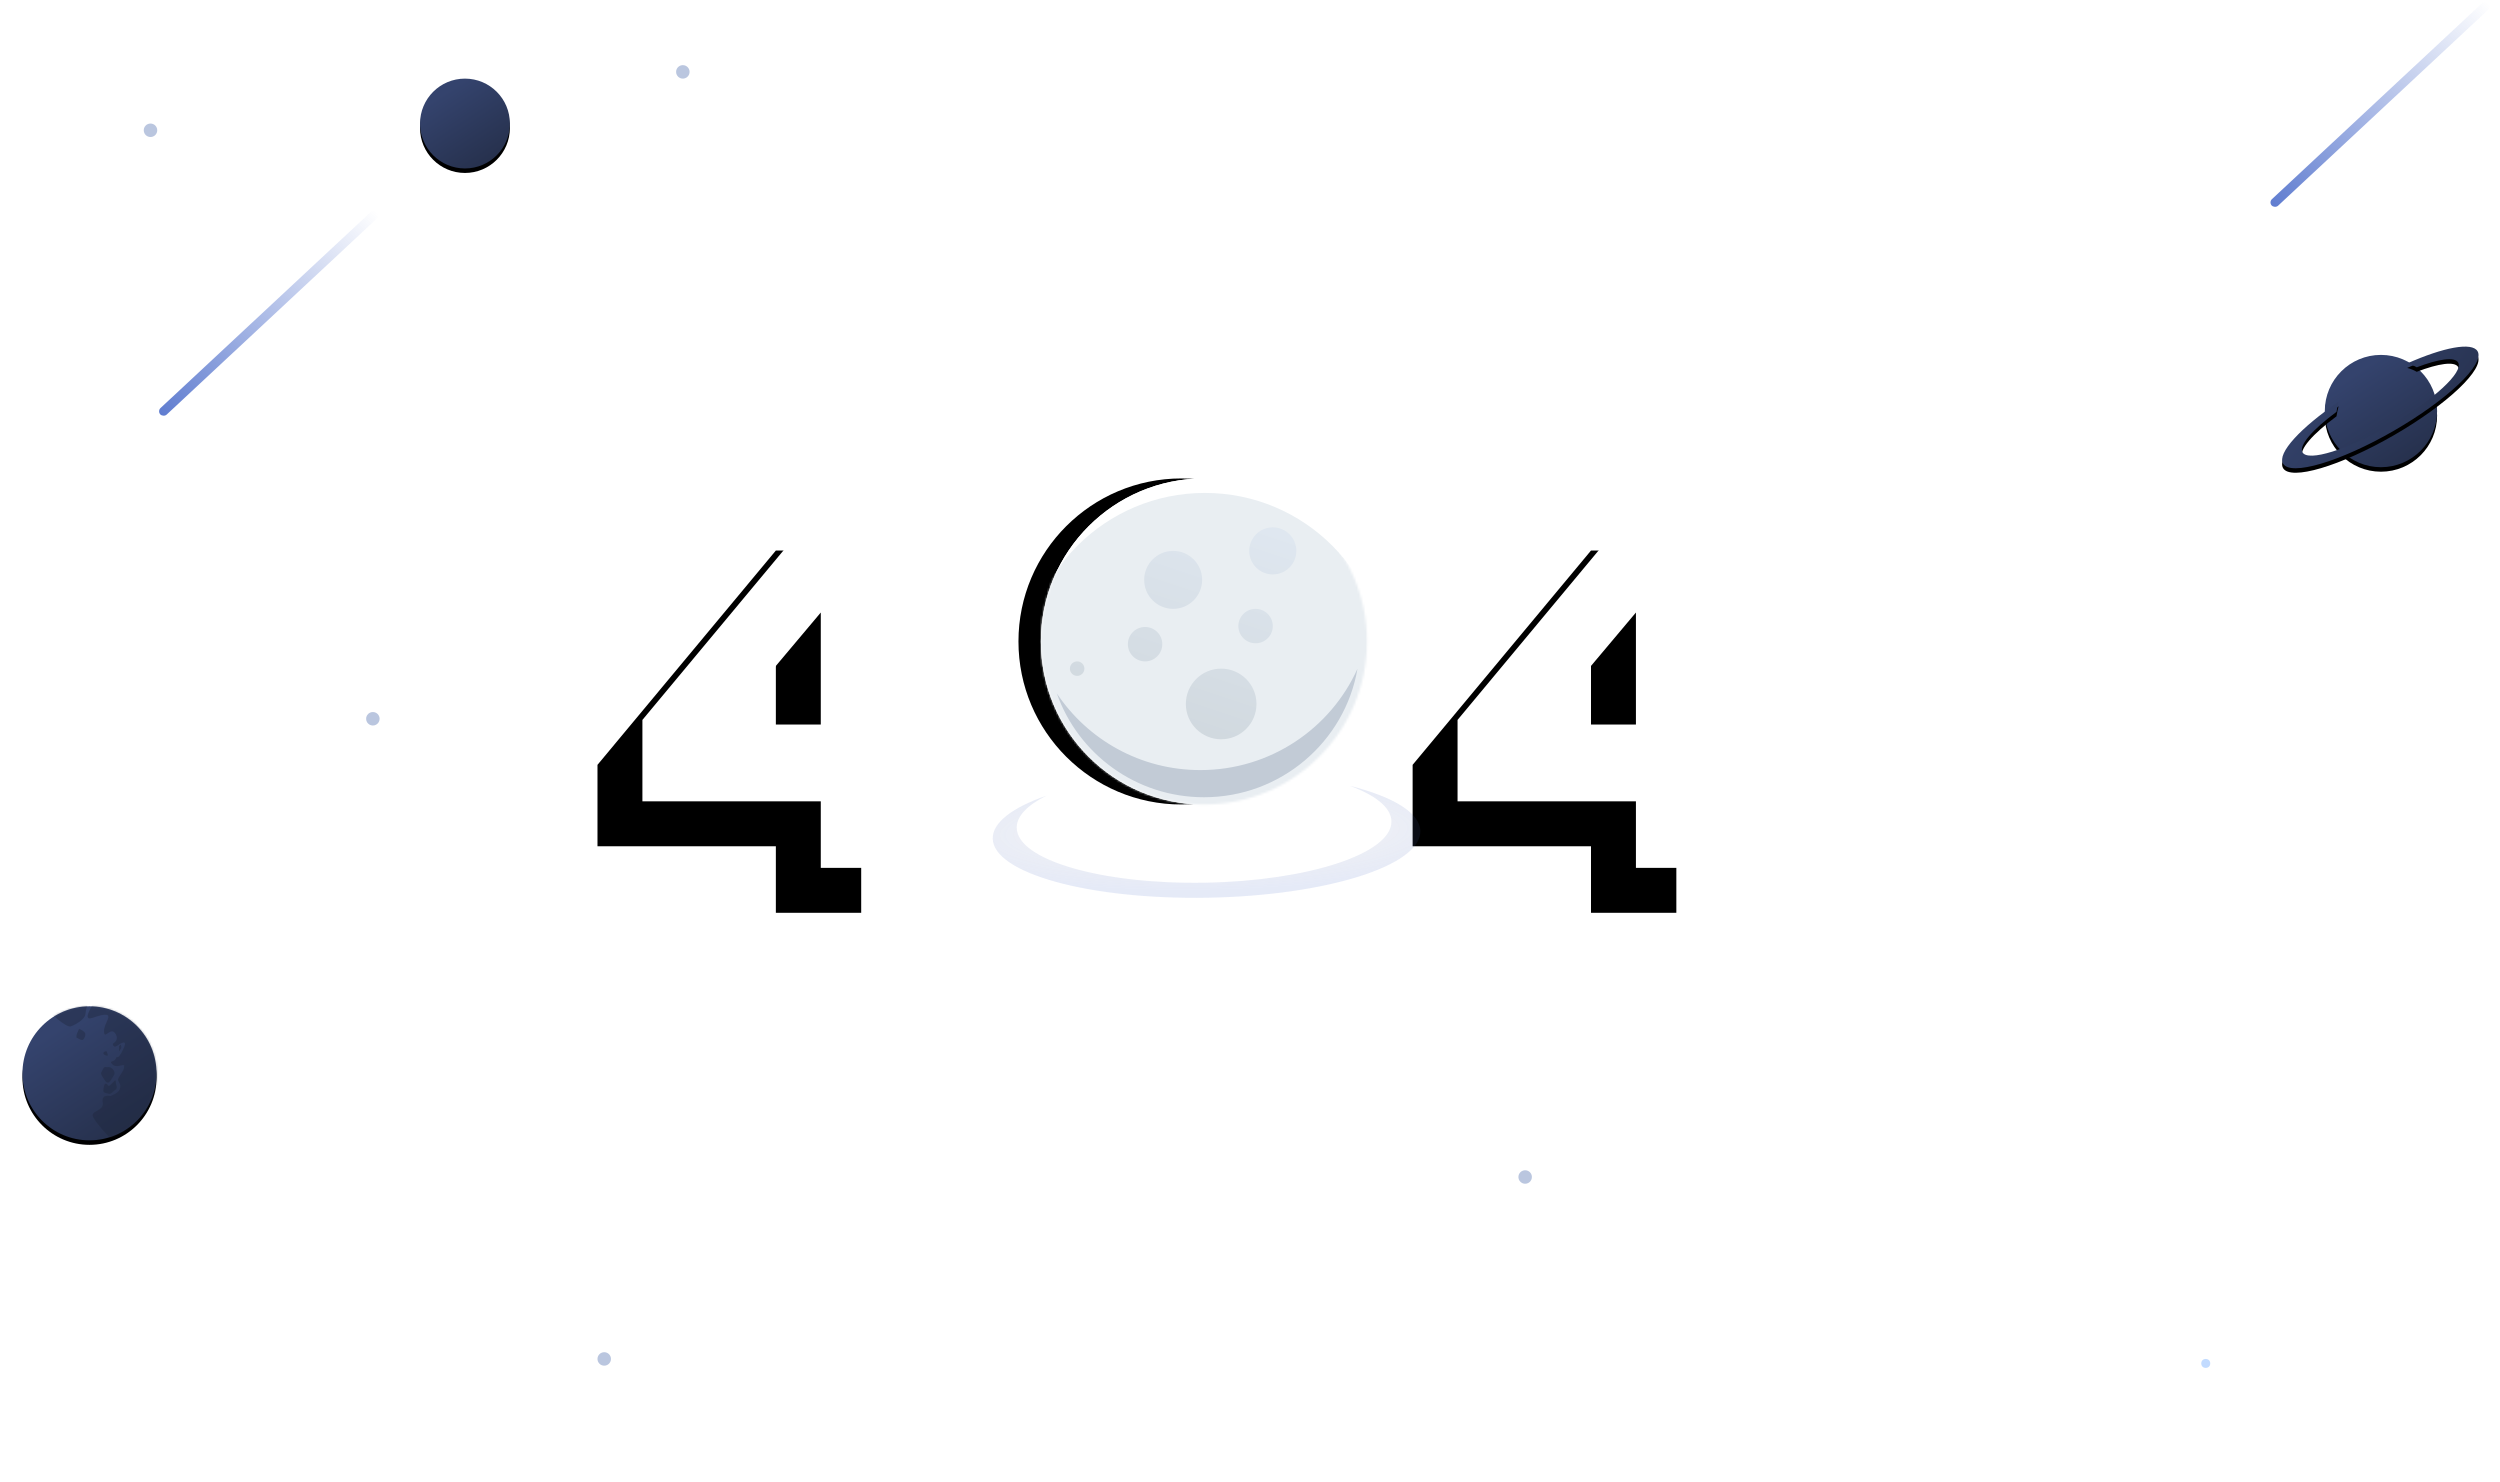 <?xml version="1.0" encoding="UTF-8"?>
<svg width="1113px" height="660px" viewBox="0 0 1113 660" version="1.1" xmlns="http://www.w3.org/2000/svg" xmlns:xlink="http://www.w3.org/1999/xlink">
    <!-- Generator: Sketch 50.2 (55047) - http://www.bohemiancoding.com/sketch -->
    <title>404</title>
    <desc>Created with Sketch.</desc>
    <defs>
        <linearGradient x1="0%" y1="100%" x2="100%" y2="100%" id="linearGradient-1">
            <stop stop-color="#607DD0" offset="0%"></stop>
            <stop stop-color="#607DD0" stop-opacity="0" offset="100%"></stop>
        </linearGradient>
        <linearGradient x1="129.955%" y1="165.122%" x2="30.459%" y2="14.012%" id="linearGradient-2">
            <stop stop-color="#191F2E" offset="0%"></stop>
            <stop stop-color="#34436D" offset="100%"></stop>
        </linearGradient>
        <circle id="path-3" cx="1050" cy="183" r="25"></circle>
        <filter x="-32.0%" y="-28.0%" width="164.0%" height="164.0%" filterUnits="objectBoundingBox" id="filter-4">
            <feOffset dx="0" dy="2" in="SourceAlpha" result="shadowOffsetOuter1"></feOffset>
            <feGaussianBlur stdDeviation="5" in="shadowOffsetOuter1" result="shadowBlurOuter1"></feGaussianBlur>
            <feColorMatrix values="0 0 0 0 0.098   0 0 0 0 0.122   0 0 0 0 0.184  0 0 0 0.437 0" type="matrix" in="shadowBlurOuter1"></feColorMatrix>
        </filter>
        <linearGradient x1="161.068%" y1="130.125%" x2="-0.654%" y2="49.008%" id="linearGradient-5">
            <stop stop-color="#191F2E" offset="0%"></stop>
            <stop stop-color="#34436D" offset="100%"></stop>
        </linearGradient>
        <path d="M1031.134,178.888 C1030.725,180.47 1030.418,181.959 1030.213,183.355 C1019.591,191.193 1013.317,198.34 1015.079,201.392 C1017.565,205.697 1035.089,200.232 1054.22,189.187 C1073.352,178.141 1086.847,165.697 1084.361,161.392 C1082.838,158.753 1075.662,159.786 1065.928,163.526 C1064.592,162.755 1063.177,162.18 1061.683,161.801 C1077.834,154.624 1090.568,152.143 1093.022,156.392 C1096.335,162.132 1079.635,177.977 1055.72,191.785 C1031.806,205.592 1009.733,212.132 1006.419,206.392 C1003.726,201.727 1014.255,190.385 1031.134,178.888 Z" id="path-6"></path>
        <filter x="-18.3%" y="-25.8%" width="136.6%" height="159.1%" filterUnits="objectBoundingBox" id="filter-7">
            <feOffset dx="0" dy="2" in="SourceAlpha" result="shadowOffsetOuter1"></feOffset>
            <feGaussianBlur stdDeviation="5" in="shadowOffsetOuter1" result="shadowBlurOuter1"></feGaussianBlur>
            <feColorMatrix values="0 0 0 0 0.098   0 0 0 0 0.122   0 0 0 0 0.184  0 0 0 0.2 0" type="matrix" in="shadowBlurOuter1"></feColorMatrix>
        </filter>
        <circle id="path-8" cx="29.842" cy="29.842" r="29.842"></circle>
        <filter x="-26.8%" y="-23.5%" width="153.6%" height="153.6%" filterUnits="objectBoundingBox" id="filter-10">
            <feOffset dx="0" dy="2" in="SourceAlpha" result="shadowOffsetOuter1"></feOffset>
            <feGaussianBlur stdDeviation="5" in="shadowOffsetOuter1" result="shadowBlurOuter1"></feGaussianBlur>
            <feColorMatrix values="0 0 0 0 0.098   0 0 0 0 0.122   0 0 0 0 0.184  0 0 0 0.437 0" type="matrix" in="shadowBlurOuter1"></feColorMatrix>
        </filter>
        <circle id="path-11" cx="197" cy="55" r="20"></circle>
        <filter x="-40.0%" y="-35.0%" width="180.0%" height="180.0%" filterUnits="objectBoundingBox" id="filter-12">
            <feOffset dx="0" dy="2" in="SourceAlpha" result="shadowOffsetOuter1"></feOffset>
            <feGaussianBlur stdDeviation="5" in="shadowOffsetOuter1" result="shadowBlurOuter1"></feGaussianBlur>
            <feColorMatrix values="0 0 0 0 0.098   0 0 0 0 0.122   0 0 0 0 0.184  0 0 0 0.115 0" type="matrix" in="shadowBlurOuter1"></feColorMatrix>
        </filter>
        <path d="M79.411,143.747 L0,143.747 L0,107.508 L79.411,12.097 L117.404,12.097 L117.404,109.563 L137.097,109.563 L137.097,143.747 L117.404,143.747 L117.404,173.387 L79.411,173.387 L79.411,143.747 Z M79.411,109.563 L79.411,59.694 L37.458,109.563 L79.411,109.563 Z" id="path-13"></path>
        <filter x="-76.6%" y="-40.3%" width="224.0%" height="205.4%" filterUnits="objectBoundingBox" id="filter-14">
            <feOffset dx="-20" dy="20" in="SourceAlpha" result="shadowOffsetOuter1"></feOffset>
            <feGaussianBlur stdDeviation="25" in="shadowOffsetOuter1" result="shadowBlurOuter1"></feGaussianBlur>
            <feColorMatrix values="0 0 0 0 0.078   0 0 0 0 0.086   0 0 0 0 0.11  0 0 0 0.5 0" type="matrix" in="shadowBlurOuter1"></feColorMatrix>
        </filter>
        <path d="M442.314,143.747 L362.903,143.747 L362.903,107.508 L442.314,12.097 L480.308,12.097 L480.308,109.563 L500,109.563 L500,143.747 L480.308,143.747 L480.308,173.387 L442.314,173.387 L442.314,143.747 Z M442.314,109.563 L442.314,59.694 L400.361,109.563 L442.314,109.563 Z" id="path-15"></path>
        <filter x="-76.6%" y="-40.3%" width="224.0%" height="205.4%" filterUnits="objectBoundingBox" id="filter-16">
            <feOffset dx="-20" dy="20" in="SourceAlpha" result="shadowOffsetOuter1"></feOffset>
            <feGaussianBlur stdDeviation="25" in="shadowOffsetOuter1" result="shadowBlurOuter1"></feGaussianBlur>
            <feColorMatrix values="0 0 0 0 0.078   0 0 0 0 0.086   0 0 0 0 0.11  0 0 0 0.5 0" type="matrix" in="shadowBlurOuter1"></feColorMatrix>
        </filter>
        <circle id="path-17" cx="72.581" cy="72.581" r="72.581"></circle>
        <filter x="-42.0%" y="-35.1%" width="170.3%" height="170.3%" filterUnits="objectBoundingBox" id="filter-18">
            <feOffset dx="-10" dy="10" in="SourceAlpha" result="shadowOffsetOuter1"></feOffset>
            <feGaussianBlur stdDeviation="10" in="shadowOffsetOuter1" result="shadowBlurOuter1"></feGaussianBlur>
            <feColorMatrix values="0 0 0 0 0.249   0 0 0 0 0.323   0 0 0 0 0.529  0 0 0 1 0" type="matrix" in="shadowBlurOuter1" result="shadowMatrixOuter1"></feColorMatrix>
            <feOffset dx="0" dy="-10" in="SourceAlpha" result="shadowOffsetOuter2"></feOffset>
            <feGaussianBlur stdDeviation="8" in="shadowOffsetOuter2" result="shadowBlurOuter2"></feGaussianBlur>
            <feColorMatrix values="0 0 0 0 1   0 0 0 0 1   0 0 0 0 1  0 0 0 0.339 0" type="matrix" in="shadowBlurOuter2" result="shadowMatrixOuter2"></feColorMatrix>
            <feMerge>
                <feMergeNode in="shadowMatrixOuter1"></feMergeNode>
                <feMergeNode in="shadowMatrixOuter2"></feMergeNode>
            </feMerge>
        </filter>
        <circle id="path-19" cx="72.581" cy="72.581" r="72.581"></circle>
        <path d="M0.627,46.232 C10.073,19.314 35.832,0 66.129,0 C100.407,0 128.877,24.723 134.483,57.212 C122.522,30.623 95.694,12.097 64.516,12.097 C37.839,12.097 14.346,25.66 0.627,46.232 Z" id="path-21"></path>
        <linearGradient x1="85.717%" y1="0%" x2="50%" y2="100%" id="linearGradient-23">
            <stop stop-color="#DFE7F0" offset="0%"></stop>
            <stop stop-color="#D0D8DE" offset="100%"></stop>
        </linearGradient>
        <radialGradient cx="50%" cy="39.464%" fx="50%" fy="39.464%" r="261.191%" gradientTransform="translate(0.5,0.395),scale(0.256,1),scale(1,0.204),translate(-0.5,-0.395)" id="radialGradient-24">
            <stop stop-color="#182A60" stop-opacity="0" offset="0%"></stop>
            <stop stop-color="#607DD0" offset="100%"></stop>
        </radialGradient>
        <filter x="-3.2%" y="-12.3%" width="106.3%" height="124.7%" filterUnits="objectBoundingBox" id="filter-25">
            <feGaussianBlur stdDeviation="2" in="SourceGraphic"></feGaussianBlur>
        </filter>
    </defs>
    <g id="切图" stroke="none" stroke-width="1" fill="none" fill-rule="evenodd">
        <g id="404" transform="translate(10, 0)">
            <rect id="Rectangle-35" fill="url(#linearGradient-1)" transform="translate(109.633, 139.475) rotate(-43) translate(-109.633, -139.475) " x="43.633" y="137.475" width="132" height="4" rx="2"></rect>
            <rect id="Rectangle-35-Copy" fill="url(#linearGradient-1)" transform="translate(1049.633, 46.475) rotate(-43) translate(-1049.633, -46.475) " x="983.633" y="44.475" width="132" height="4" rx="2"></rect>
            <g id="Oval-8">
                <use fill="black" fill-opacity="1" filter="url(#filter-4)" xlink:href="#path-3"></use>
                <use fill="url(#linearGradient-2)" fill-rule="evenodd" xlink:href="#path-3"></use>
            </g>
            <g id="Combined-Shape">
                <use fill="black" fill-opacity="1" filter="url(#filter-7)" xlink:href="#path-6"></use>
                <use fill="url(#linearGradient-5)" fill-rule="evenodd" xlink:href="#path-6"></use>
            </g>
            <g id="Group-22" transform="translate(0, 448)">
                <mask id="mask-9" fill="white">
                    <use xlink:href="#path-8"></use>
                </mask>
                <g id="Mask" opacity="0.997">
                    <use fill="black" fill-opacity="1" filter="url(#filter-10)" xlink:href="#path-8"></use>
                    <use fill="url(#linearGradient-2)" fill-rule="evenodd" xlink:href="#path-8"></use>
                </g>
                <g opacity="0.388" mask="url(#mask-9)" fill="#1D2538" fill-rule="nonzero" id="Shape">
                    <g transform="translate(12, -4)">
                        <path d="M21.515,6.55577325e-16 C21.515,6.55577325e-16 13.233,11.188 19.103,9.173 C24.974,7.157 27.329,7.052 25.812,10.203 C24.295,13.355 24.118,14.999 24.454,16.189 C24.952,17.953 27.405,13.349 29.275,16.035 C31.445,19.15 28.202,20.664 28.202,20.664 C28.202,20.664 28.364,22.836 30.174,21.562 C31.984,20.288 35.288,18.318 32.681,23.518 C30.075,28.719 30.309,25.415 29.55,27.283 C28.791,29.152 26.208,27.946 28.04,29.864 C29.872,31.784 33.326,29.326 33.306,30.517 C33.285,31.707 32.944,32.695 31.571,34.583 C30.198,36.471 30.426,36.901 31.031,37.901 C31.637,38.9 31.839,39.278 31.249,41.026 C30.658,42.774 27.094,43.962 27.094,43.962 C27.094,43.962 22.96,42.886 23.75,46.812 C24.54,50.737 17.835,50.354 19.532,53.481 C21.229,56.608 26.082,61.657 26.85,62.389 C27.618,63.122 27.058,73.276 31.847,69.589 C36.635,65.901 36.597,61.515 38.186,65.524 C39.775,69.533 39.219,71.658 38.896,73.086 C38.573,74.514 34.32,75.838 39.097,77.079 C43.873,78.319 41.612,82.381 47.493,76.908 C53.374,71.434 56.323,69.24 55.881,75.949 C55.438,82.657 54.342,85.622 53.882,87.088 C53.423,88.554 54.005,89.529 57.368,87.602 C60.73,85.674 65.041,80.886 65.422,80.075 C65.804,79.265 65.062,75.655 67.424,76.532 C69.787,77.408 73.808,72.76 71.923,81.213 C70.038,89.666 67.646,90.674 70.783,91.844 C73.92,93.014 75.026,87.295 76.987,84.943 C78.948,82.59 82.671,78.702 82.696,75.786 C82.72,72.87 84.069,70.119 80.886,68.131 C77.702,66.144 74.453,66.361 70.978,66.505 C67.504,66.65 63.132,62.227 62.319,59.346 C61.507,56.465 61.36,38.703 60.864,36.181 C60.369,33.658 58.838,26.89 55.476,24.228 C52.114,21.567 52.695,21.372 48.668,18.889 C44.641,16.405 45.739,16.901 42.816,14.905 C39.893,12.909 39.73,14.089 37.862,9.204 C35.993,4.318 37.54,3.955 35.366,3.423 C33.192,2.89 31.535,2.628 30.123,2.429 C28.711,2.229 23.279,1.006 23.279,1.006 L21.515,6.55577325e-16 Z"></path>
                        <path d="M25.055,31.032 C25.934,31.316 26.43,30.706 27.56,31.45 C28.689,32.194 29.562,33.716 28.562,34.962 C27.562,36.208 26.514,39.653 24.721,37.053 C22.928,34.452 22.756,33.967 23.218,33.206 C23.679,32.445 24.176,30.748 25.055,31.032 Z"></path>
                        <path d="M24,41.614 C24.012,40.638 24.296,38.065 25.311,38.478 C26.327,38.891 25.955,40.171 27.24,38.926 C28.525,37.681 29.658,36.139 29.554,37.582 C29.451,39.025 30.66,40.305 29.477,41.076 C28.294,41.847 27.42,43.262 26.469,42.958 C25.517,42.654 23.988,42.59 24,41.614 Z"></path>
                        <path d="M24.139,24.567 C24.743,23.852 25.418,24.016 25.418,24.016 C25.418,24.016 26.462,25.999 25.754,26 C25.046,26.001 23.536,25.283 24.139,24.567 Z"></path>
                        <path d="M31,21.818 L31.686,21 C31.686,21 32.259,22.045 31.857,22.818 C31.456,23.591 31,24 31,24 L31,21.818 Z"></path>
                        <path d="M13.24,14 C13.24,14 11.307,17.672 12.268,18.044 C13.227,18.416 14.623,19.829 15.45,18.314 C16.278,16.798 16.082,15.92 15.45,15.348 C14.819,14.776 13.24,14 13.24,14 Z"></path>
                        <path d="M0,6.57 C0,6.57 7.469,13.689 9.552,12.946 C11.636,12.202 15.807,9.821 16.028,7.505 C16.25,5.189 17,3 17,3 L0,6.57 Z"></path>
                    </g>
                </g>
            </g>
            <circle id="Oval-10" fill-opacity="0.6" fill="#FFFFFF" cx="928" cy="157" r="3"></circle>
            <circle id="Oval-10-Copy-4" fill-opacity="0.6" fill="#8DA0C9" cx="259" cy="605" r="3"></circle>
            <circle id="Oval-10-Copy-5" fill-opacity="0.6" fill="#8DA0C9" cx="669" cy="524" r="3"></circle>
            <circle id="Oval-10-Copy" fill-opacity="0.6" fill="#8DA0C9" cx="294" cy="32" r="3"></circle>
            <circle id="Oval-10-Copy-2" fill-opacity="0.6" fill="#8DA0C9" cx="57" cy="58" r="3"></circle>
            <circle id="Oval-10-Copy-3" fill-opacity="0.6" fill="#8DA0C9" cx="156" cy="320" r="3"></circle>
            <g id="Oval-13" opacity="0.997">
                <use fill="black" fill-opacity="1" filter="url(#filter-12)" xlink:href="#path-11"></use>
                <use fill="url(#linearGradient-2)" fill-rule="evenodd" xlink:href="#path-11"></use>
            </g>
            <g id="Group" transform="translate(276, 213)">
                <g id="4">
                    <use fill="black" fill-opacity="1" filter="url(#filter-14)" xlink:href="#path-13"></use>
                    <use fill="#FFFFFF" fill-rule="evenodd" xlink:href="#path-13"></use>
                </g>
                <g id="4-copy">
                    <use fill="black" fill-opacity="1" filter="url(#filter-16)" xlink:href="#path-15"></use>
                    <use fill="#FFFFFF" fill-rule="evenodd" xlink:href="#path-15"></use>
                </g>
                <g id="Group-24" transform="translate(177.419, 0)">
                    <g id="Combined-Shape-Copy">
                        <use fill="black" fill-opacity="1" filter="url(#filter-18)" xlink:href="#path-17"></use>
                        <use fill="#FFFFFF" fill-rule="evenodd" xlink:href="#path-17"></use>
                    </g>
                    <g id="Oval-11">
                        <mask id="mask-20" fill="white">
                            <use xlink:href="#path-19"></use>
                        </mask>
                        <use id="Mask" fill="#FFFFFF" xlink:href="#path-19"></use>
                        <circle fill="#E9EEF2" mask="url(#mask-20)" cx="72.984" cy="86.694" r="80.242"></circle>
                    </g>
                    <g id="Oval-11-Copy" transform="translate(73.79, 113.306) scale(1, -1) translate(-73.79, -113.306) translate(6.452, 84.677)">
                        <mask id="mask-22" fill="white">
                            <use xlink:href="#path-21"></use>
                        </mask>
                        <use id="Combined-Shape" fill="#C2CBD6" xlink:href="#path-21"></use>
                    </g>
                    <path d="M103.226,42.742 C97.436,42.742 92.742,38.048 92.742,32.258 C92.742,26.468 97.436,21.774 103.226,21.774 C109.016,21.774 113.71,26.468 113.71,32.258 C113.71,38.048 109.016,42.742 103.226,42.742 Z M58.871,58.065 C51.745,58.065 45.968,52.288 45.968,45.161 C45.968,38.035 51.745,32.258 58.871,32.258 C65.997,32.258 71.774,38.035 71.774,45.161 C71.774,52.288 65.997,58.065 58.871,58.065 Z M95.565,73.387 C91.333,73.387 87.903,69.957 87.903,65.726 C87.903,61.495 91.333,58.065 95.565,58.065 C99.796,58.065 103.226,61.495 103.226,65.726 C103.226,69.957 99.796,73.387 95.565,73.387 Z M46.371,81.452 C42.14,81.452 38.71,78.022 38.71,73.79 C38.71,69.559 42.14,66.129 46.371,66.129 C50.602,66.129 54.032,69.559 54.032,73.79 C54.032,78.022 50.602,81.452 46.371,81.452 Z M80.242,116.129 C71.557,116.129 64.516,109.088 64.516,100.403 C64.516,91.718 71.557,84.677 80.242,84.677 C88.927,84.677 95.968,91.718 95.968,100.403 C95.968,109.088 88.927,116.129 80.242,116.129 Z M16.129,87.903 C14.347,87.903 12.903,86.459 12.903,84.677 C12.903,82.896 14.347,81.452 16.129,81.452 C17.911,81.452 19.355,82.896 19.355,84.677 C19.355,86.459 17.911,87.903 16.129,87.903 Z" id="Combined-Shape" fill="url(#linearGradient-23)"></path>
                </g>
                <path d="M180.31,139.964 C171.75,144.026 166.774,148.88 166.774,154.095 C166.774,168.382 204.126,179.964 250.2,179.964 C296.275,179.964 333.627,168.382 333.627,154.095 C333.627,148.015 326.862,142.425 315.54,138.009 C334.514,143.13 346.41,150.486 346.41,158.659 C346.41,174.131 303.787,186.674 251.21,186.674 C198.632,186.674 156.01,174.131 156.01,158.659 C156.01,151.475 165.2,144.922 180.31,139.964 Z" id="Combined-Shape" fill="url(#radialGradient-24)" opacity="0.4" filter="url(#filter-25)" transform="translate(251.21, 162.341) rotate(-1) translate(-251.21, -162.341) "></path>
            </g>
            <circle id="Oval-15" fill="#FFFFFF" opacity="0.3" cx="972" cy="306" r="2"></circle>
            <circle id="Oval-15-Copy-10" fill="#FFFFFF" opacity="0.3" cx="586" cy="658" r="2"></circle>
            <circle id="Oval-15-Copy-11" fill="#FFFFFF" opacity="0.3" cx="753" cy="48" r="2"></circle>
            <circle id="Oval-15-Copy" fill="#FFFFFF" opacity="0.3" cx="905" cy="465" r="2"></circle>
            <circle id="Oval-15-Copy-2" fill="#FFFFFF" opacity="0.3" cx="601" cy="137" r="2"></circle>
            <circle id="Oval-15-Copy-7" fill="#3388FF" opacity="0.3" cx="972" cy="607" r="2"></circle>
            <circle id="Oval-15-Copy-3" fill="#FFFFFF" opacity="0.5" cx="2" cy="302" r="2"></circle>
            <circle id="Oval-15-Copy-4" fill="#FFFFFF" opacity="0.2" cx="411" cy="628" r="2"></circle>
            <circle id="Oval-15-Copy-8" fill="#FFFFFF" opacity="0.2" cx="460" cy="63" r="2"></circle>
            <circle id="Oval-15-Copy-9" fill="#FFFFFF" opacity="0.2" cx="1055" cy="492" r="2"></circle>
            <circle id="Oval-15-Copy-5" fill="#FFFFFF" opacity="0.2" cx="885" cy="63" r="2"></circle>
            <circle id="Oval-15-Copy-6" fill="#FFFFFF" opacity="0.2" cx="732" cy="608" r="2"></circle>
        </g>
    </g>
</svg>